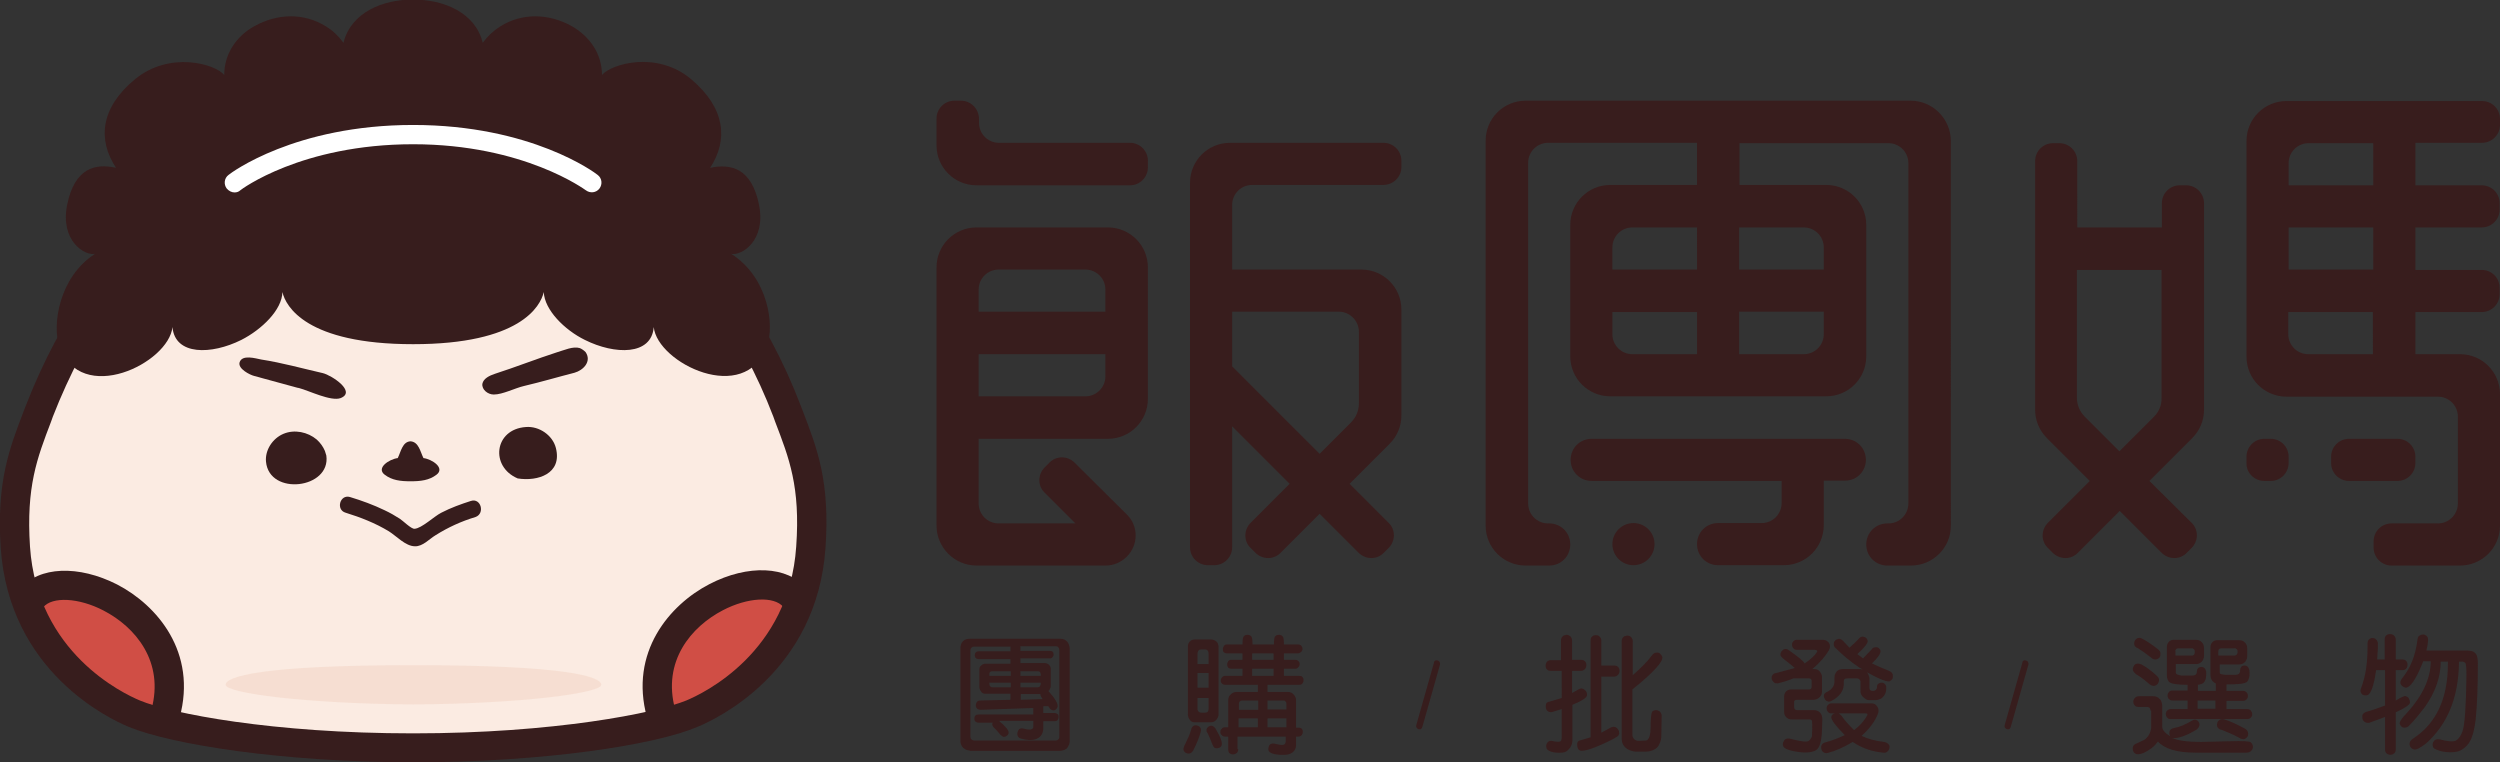 <?xml version="1.0" encoding="utf-8"?>
<!-- Generator: Adobe Illustrator 23.0.4, SVG Export Plug-In . SVG Version: 6.00 Build 0)  -->
<svg version="1.1" id="圖層_1" xmlns="http://www.w3.org/2000/svg" xmlns:xlink="http://www.w3.org/1999/xlink" x="0px" y="0px"
	 viewBox="0 0 700.2 213.5" style="enable-background:new 0 0 700.2 213.5;" xml:space="preserve">
<rect x="0" y="0" width="700.2" height="213.5" fill="#333333" stroke="none"/>
<style type="text/css">
	.st0{fill:#371D1D;}
	.st1{fill:#381D1D;}
	.st2{fill:#FBEBE2;}
	.st3{opacity:0.5;fill:#F2D2C2;}
	.st4{fill:#D04E45;}
	.st5{fill:#FFFFFF;}
</style>
<g>
	<g>
		<g>
			<path class="st0" d="M271.6,210.2c-0.7,0-1.3-0.3-1.8-0.7c-0.5-0.5-0.8-1.2-0.8-1.9v-26.1c0-0.7,0.2-1.4,0.7-1.9
				c0.5-0.5,1.1-0.7,1.9-0.7H297c0.8,0,1.4,0.3,1.9,0.8c0.4,0.5,0.6,1.1,0.7,1.8v26.1c0,0.7-0.3,1.3-0.7,1.9
				c-0.5,0.5-1.1,0.7-1.9,0.8H271.6z M278.4,202.4h-4.3c-0.4,0-0.6-0.1-0.9-0.3c-0.2-0.2-0.3-0.5-0.3-0.9c0-0.3,0.1-0.6,0.3-0.8
				c0.2-0.2,0.5-0.3,0.9-0.3h15.3v-1.8l-14.7,0.5c-0.4,0-0.7-0.1-1-0.3c-0.2-0.2-0.4-0.5-0.4-0.9c0-0.4,0.1-0.7,0.3-1
				c0.2-0.3,0.6-0.4,1-0.4l8.4-0.2v-1.7h-7.1c-0.5,0-0.9-0.2-1.1-0.6c-0.3-0.4-0.5-0.8-0.5-1.4v-4.8c0-0.4,0.1-0.8,0.5-1.1
				c0.3-0.3,0.7-0.5,1.1-0.5h7.1v-1.3h-8.9c-0.3,0-0.6-0.1-0.8-0.3c-0.2-0.2-0.3-0.5-0.3-0.8c0-0.3,0.1-0.6,0.3-0.8
				c0.2-0.2,0.5-0.3,0.8-0.3h8.9v-1.3h-10.2c-0.3,0-0.5,0.1-0.7,0.3c-0.2,0.2-0.3,0.5-0.3,0.7v24.3c0,0.3,0.1,0.5,0.3,0.7
				c0.3,0.2,0.5,0.3,0.7,0.3h22.9c0.3,0,0.5-0.1,0.7-0.3c0.2-0.2,0.3-0.4,0.3-0.7v-24.3c0-0.3-0.1-0.6-0.3-0.8
				c-0.1-0.2-0.4-0.3-0.7-0.3h-9.9v1.3h8.3c0.3,0,0.6,0.1,0.7,0.2c0.2,0.2,0.3,0.5,0.3,0.8c0,0.3-0.1,0.6-0.3,0.7
				c-0.1,0.3-0.4,0.4-0.7,0.4h-8.3v1.3h6.6c0.5,0,1,0.1,1.4,0.5c0.3,0.3,0.5,0.7,0.5,1.1v4.8c0,0.5-0.2,0.9-0.6,1.4h-0.1
				c1.9,2.1,2.8,3.6,2.6,4.5c-0.1,0.3-0.3,0.6-0.6,0.8c-0.3,0.2-0.6,0.2-0.9,0.1c-0.3-0.1-0.6-0.3-0.8-0.7l-0.3-0.4h-1.4v0.1v1.8
				h3.1c0.4,0,0.6,0.1,0.9,0.3s0.3,0.5,0.3,0.8c0,0.3-0.1,0.6-0.3,0.9c-0.2,0.2-0.5,0.3-0.9,0.3h-3.1v2.2c-0.1,1.2-0.6,2.1-1.6,2.6
				c-1.1,0.6-2.7,0.6-4.5,0.1c-0.5-0.1-0.9-0.4-1-0.7c-0.2-0.3-0.2-0.7-0.1-1.1c0.2-1,0.9-1.3,1.8-1c1.1,0.3,1.9,0.3,2.2,0.1
				c0.3-0.1,0.4-0.4,0.4-0.7v-1.6h-9.6l0.1,0.1c1.7,1.4,2.6,2.5,2.6,3.2c0,0.4-0.2,0.6-0.5,0.9c-0.3,0.2-0.6,0.3-0.9,0.3
				c-0.3-0.1-0.6-0.3-0.9-0.6c-0.6-0.8-1.2-1.4-1.7-1.9c-0.3-0.2-0.5-0.6-0.6-0.9c0-0.3,0.1-0.6,0.3-0.9L278.4,202.4z M283.1,188
				H278c-0.4,0-0.6,0.1-0.7,0.2c-0.2,0.2-0.2,0.4-0.2,0.7v0.4h6V188z M283.1,191.2h-6v0.4c0,0.3,0.1,0.5,0.2,0.6
				c0.2,0.2,0.4,0.3,0.7,0.3h5.1V191.2z M285.8,189.3h5.7v-0.4c0-0.3-0.1-0.5-0.2-0.6c-0.1-0.2-0.4-0.3-0.7-0.3h-4.8V189.3z
				 M285.8,192.5h4.8c0.3,0,0.5-0.1,0.7-0.3l0.2-0.6v-0.4h-5.7V192.5z M291.4,194.4h-5.5v1.6l6.1-0.2c-0.4-0.6-0.6-1-0.6-1.2V194.4z
				"/>
			<path class="st0" d="M334.3,203.3c0.3-0.2,0.7-0.2,1-0.1c0.4,0.1,0.7,0.3,0.9,0.6c0.2,0.3,0.2,0.7,0.1,1.2
				c-0.4,1.5-1.1,3.2-2.1,5.2c-0.3,0.4-0.5,0.7-0.9,0.8c-0.4,0.1-0.7,0.1-1.1-0.1c-0.4-0.2-0.6-0.5-0.7-0.8c-0.1-0.4,0-0.7,0.2-1.2
				c0.9-1.8,1.6-3.3,1.9-4.5C333.7,203.8,334,203.5,334.3,203.3z M334.6,202.3c-0.6,0-1-0.2-1.3-0.6c-0.4-0.5-0.6-1-0.6-1.6V181
				c0-0.5,0.2-1,0.5-1.3c0.4-0.4,0.8-0.6,1.4-0.6h4.5c0.6,0,1.2,0.2,1.6,0.6c0.4,0.3,0.5,0.8,0.6,1.3v19.1c0,0.6-0.3,1.1-0.7,1.6
				c-0.5,0.5-1,0.6-1.5,0.6H334.6z M338.5,185.9V183c0-0.3-0.1-0.6-0.2-0.7c-0.2-0.3-0.4-0.4-0.8-0.4h-1c-0.4,0-0.7,0.1-0.8,0.3
				c-0.2,0.2-0.3,0.5-0.3,0.9v2.9H338.5z M338.5,192.6v-4.1h-3.1v4.1H338.5z M335.4,195.4v3.1c0,0.4,0.1,0.6,0.3,0.8
				c0.2,0.2,0.4,0.3,0.8,0.3h1c0.4,0,0.6-0.1,0.8-0.3c0.1-0.1,0.2-0.4,0.2-0.7v-3.1H335.4z M337.9,204.3c0.1-0.3,0.3-0.6,0.6-0.8
				c0.3-0.2,0.7-0.3,1-0.2c0.3,0.1,0.6,0.3,0.9,0.7c1.5,2.5,2.1,4.1,1.7,4.9c-0.2,0.3-0.4,0.5-0.8,0.6c-0.4,0.1-0.7,0.1-1,0
				c-0.3-0.1-0.5-0.5-0.7-0.9c-0.5-1.4-1-2.5-1.4-3.3C337.9,205,337.9,204.6,337.9,204.3z M346.8,209.8c0,0.5-0.1,0.8-0.4,1.1
				c-0.3,0.2-0.6,0.4-1,0.4c-0.4,0-0.7-0.1-1-0.3c-0.3-0.3-0.4-0.7-0.4-1.1v-3.6h-0.9c-0.4,0-0.7-0.1-0.9-0.4
				c-0.3-0.2-0.4-0.5-0.4-0.9c0-0.4,0.1-0.6,0.4-0.9c0.2-0.3,0.5-0.4,0.9-0.4h0.9v-7.6c0-0.6,0.2-1.2,0.7-1.6c0.5-0.5,1-0.7,1.7-0.7
				h5.9v-2h-9.1c-0.4,0-0.7-0.1-0.9-0.3c-0.3-0.3-0.4-0.5-0.4-0.9c0-0.3,0.1-0.6,0.4-0.9c0.2-0.3,0.5-0.4,0.9-0.4h4.8v-2h-3.1
				c-0.4,0-0.7-0.1-0.9-0.3c-0.2-0.3-0.3-0.5-0.3-0.9c0-0.3,0.1-0.6,0.3-0.9c0.2-0.3,0.5-0.4,0.9-0.4h3.1V183h-4.3
				c-0.4,0-0.7-0.1-0.9-0.3c-0.3-0.2-0.3-0.5-0.3-0.9c0-0.4,0.1-0.6,0.3-0.9c0.2-0.3,0.5-0.4,0.9-0.4h4.3c0-1.3,0.1-2.1,0.4-2.3
				c0.2-0.3,0.6-0.4,1-0.4c0.4,0,0.7,0.1,1,0.4c0.3,0.2,0.4,1,0.4,2.3h6c0-1.3,0.1-2.1,0.4-2.3c0.2-0.3,0.6-0.4,1-0.4
				c0.4,0,0.7,0.1,1,0.4c0.3,0.2,0.4,1,0.4,2.3h3.9c0.4,0,0.7,0.1,0.9,0.3c0.2,0.3,0.4,0.5,0.4,0.9c0,0.4-0.1,0.6-0.4,0.9
				c-0.2,0.2-0.5,0.4-0.9,0.4h-3.9v1.8h3.1c0.4,0,0.7,0.1,0.9,0.3c0.3,0.3,0.4,0.5,0.4,0.9c0,0.4-0.1,0.6-0.4,0.9
				c-0.2,0.3-0.5,0.4-0.9,0.4h-3.1v2h4.3c0.4,0,0.7,0.1,0.9,0.3c0.2,0.3,0.3,0.5,0.3,0.9c0,0.4-0.1,0.6-0.3,0.9
				c-0.2,0.3-0.5,0.4-0.9,0.4H355v2h5.7c0.6,0,1.2,0.2,1.6,0.7c0.5,0.5,0.7,1,0.7,1.7v7.6h0.7c0.4,0,0.7,0.1,0.9,0.3
				c0.2,0.2,0.3,0.5,0.3,0.9c0,0.3-0.1,0.6-0.3,0.9c-0.2,0.2-0.5,0.4-0.9,0.4h-0.7v2.4c0,1-0.5,1.8-1.4,2.3c-0.4,0.2-1,0.4-1.7,0.4
				c-2.5,0.1-4-0.3-4.5-1c-0.2-0.3-0.2-0.7-0.1-1.1c0.2-0.9,0.8-1.2,1.8-1c1.2,0.3,2,0.4,2.4,0.3c0.5-0.2,0.6-0.6,0.6-1.1v-1.2
				h-13.5V209.8z M352.3,196.2h-4.4c-0.3,0-0.5,0.1-0.7,0.3c-0.2,0.2-0.2,0.5-0.2,0.7v1.6h5.4V196.2z M352.3,203.7v-2.5h-5.4v2.5
				H352.3z M356.7,183h-6v1.8h6V183z M356.7,189.3v-2h-6v2H356.7z M355,198.7h5.3V197c0-0.2-0.1-0.4-0.3-0.6
				c-0.2-0.2-0.4-0.2-0.6-0.2H355V198.7z M360.3,203.7v-2.5H355v2.5H360.3z"/>
			<path class="st0" d="M402,185c0.2-0.1,0.4-0.1,0.7,0c0.2,0.1,0.4,0.2,0.5,0.4c0.1,0.2,0.2,0.5,0.1,0.8l-4.9,17.3
				c-0.1,0.3-0.2,0.5-0.4,0.7c-0.2,0.1-0.5,0.1-0.8,0c-0.2-0.1-0.4-0.3-0.5-0.5c-0.1-0.2-0.1-0.4,0-0.7l4.9-17.3
				C401.6,185.3,401.8,185.1,402,185z"/>
			<path class="st0" d="M437.2,187.9h-2.8c-0.5,0-0.9-0.1-1.1-0.4c-0.3-0.2-0.4-0.6-0.4-1.1c0-0.4,0.1-0.7,0.4-1.1
				c0.3-0.3,0.7-0.4,1.1-0.4h2.8v-5.4c0-0.5,0.1-0.9,0.4-1.2c0.2-0.3,0.6-0.4,1.1-0.5c0.4,0,0.7,0.1,1.1,0.4
				c0.3,0.3,0.5,0.7,0.5,1.2v5.4h2.5c0.5,0,0.8,0.1,1.1,0.4c0.3,0.3,0.4,0.6,0.4,1.1c0,0.4-0.1,0.8-0.4,1.1
				c-0.3,0.3-0.6,0.5-1.1,0.5h-2.5v6.2l1.8-1c0.4-0.2,0.8-0.4,1.2-0.2c0.3,0.1,0.6,0.3,0.9,0.7c0.3,0.4,0.3,0.8,0.3,1.2
				c-0.2,0.7-1.6,1.6-4.1,2.6v9.9c0,1.3-0.6,2.3-1.6,3.1c-0.6,0.4-1.6,0.5-2.9,0.4c-1.4-0.1-2.3-0.5-2.7-1.1
				c-0.1-0.4-0.2-0.7-0.1-1.1c0.3-1,1-1.3,2-1c1,0.2,1.7,0.2,2,0c0.2-0.2,0.3-0.6,0.3-1v-8l-2.6,0.8c-0.4,0.1-0.8,0.1-1.1-0.1
				c-0.4-0.2-0.6-0.5-0.7-0.9c-0.1-0.5-0.1-0.8,0-1.2c0.1-0.4,0.5-0.6,1-0.7l3.4-1V187.9z M445.5,179.4c0-0.5,0.1-0.9,0.4-1.1
				c0.3-0.3,0.6-0.4,1.1-0.4c0.4,0,0.8,0.1,1,0.4c0.3,0.2,0.5,0.6,0.5,1.1v7h3.6c0.4,0,0.8,0.1,1.1,0.4c0.3,0.3,0.4,0.6,0.4,1.1
				c0,0.4-0.1,0.8-0.4,1.1c-0.3,0.3-0.6,0.5-1.1,0.5h-3.6v15.7l2.6-1.4c0.4-0.2,0.8-0.3,1.2-0.2c0.3,0.1,0.6,0.3,0.9,0.7
				c0.3,0.4,0.3,0.8,0.3,1.2c-0.1,0.4-0.3,0.7-0.7,0.9l-1.2,0.7c-5,2.5-8.1,3.5-9.1,3.1c-0.4-0.2-0.6-0.5-0.7-1
				c-0.1-0.5-0.1-0.9,0-1.2c0.1-0.4,0.5-0.6,1-0.7l2.7-0.8V179.4z M462.8,183.4c0.3-0.4,0.7-0.6,1.1-0.6c0.4-0.1,0.7,0,1.1,0.3
				c0.3,0.3,0.5,0.6,0.6,1c0.1,1.4-2.7,4.4-8.4,9v12.7c0,0.5,0.2,0.9,0.5,1.2c0.3,0.3,0.7,0.5,1.2,0.5l2.2-0.1
				c0.8-0.3,1.2-1.6,1.2-3.6c0-2.6,0.2-4.1,0.4-4.4c0.2-0.3,0.6-0.5,1.1-0.5c0.4,0,0.7,0.1,1.1,0.4c0.3,0.3,0.5,0.7,0.5,1.2
				l-0.1,5.6c0,0.8-0.2,1.6-0.5,2.2c-0.3,0.8-0.9,1.4-1.8,1.8c-0.5,0.2-1.1,0.4-1.9,0.4h-3.2c-0.7-0.1-1.4-0.3-2.1-0.7
				c-1.1-0.7-1.6-1.7-1.6-3v-27.1c0-0.5,0.1-0.9,0.4-1.2c0.2-0.3,0.6-0.4,1.1-0.5c0.4,0,0.8,0.1,1.1,0.4c0.3,0.3,0.5,0.7,0.5,1.2
				v9.5C459.6,187.1,461.5,185.2,462.8,183.4z"/>
			<path class="st0" d="M497.9,191.4c-0.5,0-0.8,0-1.1-0.3c-0.3-0.3-0.5-0.6-0.6-1c0-0.5,0-0.8,0.3-1.1c0.3-0.3,0.5-0.5,1-0.5
				l5.2-1.4l-1.8-1.5c-1.4-1-2.1-1.7-2.2-2c-0.1-0.4,0-0.7,0.2-1.1c0.3-0.3,0.5-0.6,0.9-0.7c0.4-0.1,0.8,0,1.2,0.3
				c2.7,1.9,4.2,3.1,4.4,3.7l0.2-0.1c1.6-1.1,2.7-2.1,3.3-3.1c0.1-0.2,0.1-0.3,0-0.4c-0.1-0.1-0.3-0.2-0.7-0.2h-4.9
				c-0.5,0-0.7-0.1-1-0.4c-0.2-0.2-0.4-0.6-0.4-1c0-0.4,0.1-0.7,0.4-1c0.3-0.3,0.5-0.4,1-0.4h7.2c0.6,0,1.1,0.2,1.4,0.5
				c0.4,0.3,0.6,0.7,0.6,1.1c0.1,0.4,0,0.8-0.3,1.4c-1,1.7-2.6,3.5-4.6,5.2h0.6c0.6,0,1.1,0.2,1.5,0.7c0.4,0.5,0.6,1,0.6,1.5v4.1
				c0,0.6-0.2,1.1-0.6,1.5c-0.5,0.5-1.1,0.8-1.7,0.8h-4.7c-0.6,0-0.9,0.3-0.8,0.8v1.2c0,0.6,0.3,0.9,0.9,0.9h4.7
				c0.6,0,1.2,0.2,1.7,0.7c0.4,0.5,0.6,1.1,0.6,1.9l-0.1,3c-0.1,2.9-0.6,4.8-1.5,5.5c-0.9,0.6-2.4,0.9-4.3,0.7
				c-2.9-0.3-4.6-0.9-5-1.6c-0.2-0.4-0.2-0.8-0.1-1.1c0.2-0.5,0.4-0.8,0.7-1c0.4-0.2,0.8-0.2,1.3-0.1c1.9,0.5,3.4,0.8,4.4,0.8
				c0.5,0,0.9-0.2,1.2-0.6c0.3-0.4,0.5-0.7,0.5-1.1c0.1-2.5,0.1-4-0.1-4.3c-0.1-0.1-0.3-0.2-0.5-0.2h-5.1c-0.6,0-1.1-0.2-1.5-0.6
				c-0.4-0.4-0.6-0.9-0.6-1.4v-4.4c0-0.6,0.2-1.1,0.6-1.5c0.4-0.4,0.9-0.5,1.4-0.5h5c0.5,0,0.7-0.3,0.7-0.8v-1.6
				c0-0.5-0.3-0.7-0.7-0.7h-4.4C501.1,190.5,499.6,191,497.9,191.4z M511.9,210.9c-0.4,0.1-0.9,0-1.2-0.2c-0.4-0.3-0.5-0.6-0.6-1
				c-0.1-0.5,0-0.9,0.2-1.2c0.2-0.3,0.6-0.5,1-0.6c1.6-0.4,3.4-1.1,5.4-2l-0.1-0.1c-2.5-2.5-3.7-4.2-3.7-4.9c0-0.4,0.2-0.6,0.5-0.9
				l0.5-0.2h-0.9c-0.5,0-0.8-0.1-1-0.4c-0.3-0.3-0.4-0.6-0.4-1c0-0.4,0.1-0.7,0.4-1c0.3-0.3,0.6-0.4,1-0.4h11.2
				c0.7,0,1.2,0.3,1.6,0.9c0.4,0.6,0.5,1.3,0.1,2.2c-0.9,2.2-2.5,4.2-4.5,6c1.6,0.8,3.7,1.4,6.3,1.7c0.5,0.1,0.9,0.3,1.2,0.6
				c0.3,0.3,0.4,0.7,0.3,1.1c-0.1,0.4-0.2,0.7-0.6,1c-0.3,0.3-0.7,0.4-1.2,0.3c-3.2-0.3-6-1.3-8.5-3
				C516.6,209.2,514.2,210.3,511.9,210.9z M516.4,190.9v0.9c-0.1,1.8-1.2,3.3-3.4,4.5c-0.4,0.2-0.8,0.3-1.2,0.1
				c-0.4-0.1-0.6-0.4-0.8-0.8c-0.4-0.9-0.1-1.5,0.9-1.9c1.3-0.7,1.9-1.7,1.9-2.9v-1c0-0.7,0.2-1.2,0.6-1.7c0.4-0.5,1-0.7,1.8-0.7
				h4.7c0.3,0,0.5,0,0.8,0.1l-0.9-0.5c-2.4-1.6-4.7-3.5-6.7-5.5c-0.4-0.3-0.5-0.7-0.5-1.1c0-0.4,0.1-0.7,0.4-1
				c0.3-0.3,0.6-0.4,1-0.5c0.4,0,0.8,0.2,1.2,0.6l1.8,1.9c1.1-1,1.9-1.7,2.6-2.5c0.3-0.4,0.6-0.5,1-0.6c0.3,0,0.6,0.1,1,0.3
				c0.3,0.3,0.5,0.6,0.5,1c0,0.6-0.9,1.8-2.9,3.6l1.6,1.2l2.4-2.5c0.2-0.4,0.6-0.6,1-0.6c0.4-0.1,0.7,0,1,0.2
				c0.3,0.3,0.5,0.5,0.5,0.9c0,0.7-0.7,1.8-2.4,3.4c1.4,0.7,3,1.4,4.8,2.1c0.5,0.2,0.8,0.5,1,0.9c0.1,0.4,0.1,0.7,0,1.2
				c-0.2,0.4-0.5,0.6-0.8,0.8c-0.6,0.3-2.8-0.5-6.4-2.5c0.4,0.5,0.6,1,0.7,1.7v2.7c0,0.2,0.1,0.5,0.2,0.6c0.2,0.1,0.4,0.2,0.6,0.2
				h0.3c0.3,0,0.5-0.1,0.7-0.3c0.2-0.2,0.3-0.4,0.3-0.7v0c0-0.5,0.1-0.8,0.4-1c0.3-0.2,0.5-0.3,0.9-0.3c0.4,0,0.7,0.1,0.9,0.4
				c0.3,0.2,0.4,0.5,0.4,1v0.3c0,1.2-0.6,2.2-1.5,2.8c-0.5,0.2-1,0.4-1.6,0.4h-1.5c-0.5,0-1-0.1-1.3-0.4c-0.9-0.6-1.4-1.4-1.3-2.3
				v-2.4c0-0.3-0.1-0.5-0.3-0.7c-0.2-0.2-0.4-0.3-0.7-0.3h-2.4C516.7,190,516.4,190.2,516.4,190.9z M519.3,204.5
				c1.7-1.3,2.9-2.7,3.7-4.2v-0.4l-0.5-0.1h-7.6c0.3,0.1,0.6,0.4,0.9,0.7c0.9,1.3,1.8,2.3,2.6,3.1L519.3,204.5z"/>
			<path class="st0" d="M566.8,185c0.2-0.1,0.4-0.1,0.7,0c0.2,0.1,0.4,0.2,0.5,0.4c0.1,0.2,0.2,0.5,0.1,0.8l-4.9,17.3
				c-0.1,0.3-0.2,0.5-0.4,0.7c-0.2,0.1-0.5,0.1-0.8,0c-0.2-0.1-0.4-0.3-0.5-0.5c-0.1-0.2-0.1-0.4,0-0.7l4.9-17.3
				C566.4,185.3,566.6,185.1,566.8,185z"/>
			<path class="st0" d="M602.3,199c0-0.3-0.1-0.5-0.2-0.7c-0.2-0.2-0.5-0.3-0.7-0.3h-2.3c-0.5,0-1-0.1-1.2-0.4
				c-0.3-0.3-0.4-0.7-0.4-1.1c0-0.4,0.2-0.8,0.5-1.1c0.3-0.3,0.7-0.4,1.2-0.4h3.8c0.8,0,1.4,0.2,1.9,0.8c0.5,0.4,0.6,1.1,0.7,1.8v6
				c0,0.6,0.4,1.2,1.2,1.9l1.4,1c-0.4-0.2-0.6-0.6-0.6-1c0-0.4,0-0.7,0.2-1c0.3-0.3,0.6-0.5,1.1-0.6c1.6-0.3,3.3-1,4.9-2
				c0.4-0.2,0.7-0.4,1.1-0.3c0.4,0,0.7,0.3,0.9,0.6c0.2,0.3,0.3,0.6,0.2,1c-0.1,0.4-0.3,0.7-0.6,1l-0.1,0.1c-3,1.8-5.3,2.6-6.9,2.4
				c1.5,0.7,4.2,1.1,8,1.1l8.5-0.2c3.2-0.1,5.1,0,5.5,0.3c0.3,0.3,0.5,0.6,0.6,1.1c0,0.5-0.1,0.9-0.4,1.2c-0.3,0.4-0.8,0.6-1.4,0.6
				h-14.4c-5.1,0-8.6-1.1-10.4-3.1c-0.5,0.6-1.1,1.4-2,2c-2,1.4-3.4,1.8-4.3,1.4c-0.3-0.2-0.6-0.5-0.7-0.9c-0.2-1,0.1-1.7,1.1-2
				l2.1-1c1-0.7,1.7-1.8,1.9-3.3V199z M597.4,187.7c-0.1-0.4,0-0.7,0.2-1.1c0.2-0.4,0.5-0.7,0.9-0.7c0.4-0.1,0.8,0,1.3,0.2
				c1.3,0.7,2.8,1.8,4.3,3.2c0.4,0.4,0.6,0.7,0.6,1.1c0,0.4-0.1,0.8-0.4,1.2c-0.3,0.3-0.7,0.5-1.1,0.5c-0.4,0-0.8-0.2-1.2-0.5
				c-1.5-1.3-2.7-2.2-3.8-2.8C597.8,188.4,597.5,188.1,597.4,187.7z M597.8,180.7c-0.1-0.4-0.1-0.8,0.1-1.2c0.2-0.4,0.5-0.7,0.9-0.8
				c0.4-0.1,0.8-0.1,1.2,0.2c1.4,0.7,2.8,1.7,4.5,3c0.4,0.4,0.6,0.7,0.6,1.1c0,0.4,0,0.8-0.3,1.2c-0.3,0.3-0.7,0.5-1.1,0.5
				c-0.4,0-0.8-0.1-1.2-0.5c-1.5-1.2-2.8-2.1-3.8-2.7C598.3,181.4,598,181.1,597.8,180.7z M612.7,196.2h-4.2c-0.4,0-0.7-0.1-1-0.4
				c-0.3-0.2-0.4-0.6-0.4-1c0-0.4,0.1-0.7,0.4-1c0.2-0.3,0.6-0.4,1-0.4h4.2v-1.6c-2.9,0-4.6-0.3-5.2-0.8c-0.4-0.5-0.6-1.1-0.6-1.9
				v-8c0-0.5,0.2-1,0.6-1.4c0.4-0.4,0.9-0.5,1.4-0.5h6.1c0.7,0,1.3,0.2,1.7,0.7c0.4,0.4,0.6,1,0.6,1.6v2.2c0,0.6-0.2,1.1-0.6,1.6
				c-0.5,0.5-1,0.7-1.7,0.7h-5.6v2.3c0,0.3,0.1,0.5,0.4,0.6c0.3,0.1,0.6,0.2,1.1,0.3h3.2c0.8,0,1.2-0.4,1.2-1.1
				c0-0.4,0.1-0.7,0.3-0.9c0.2-0.2,0.5-0.4,0.9-0.4c0.4,0,0.7,0.1,1,0.4c0.2,0.2,0.3,0.5,0.4,0.9c0.1,1.5-0.1,2.5-0.7,3.1
				c-0.3,0.3-0.9,0.5-1.6,0.6v1.7h5v-2.1c-0.4-0.1-0.6-0.4-0.9-0.6c-0.4-0.5-0.6-1.1-0.6-1.8v-7.8c0-0.5,0.2-1,0.6-1.4
				c0.4-0.4,0.9-0.5,1.4-0.5h6c0.7,0,1.3,0.2,1.7,0.7c0.4,0.4,0.6,1,0.6,1.6v2.2c0,0.6-0.2,1.1-0.6,1.6c-0.5,0.5-1,0.7-1.7,0.7h-5.4
				v2.1c0,0.3,0.1,0.5,0.3,0.6l1.1,0.2h3c0.9,0,1.3-0.4,1.3-1.2c0-0.4,0.1-0.7,0.3-1c0.1-0.2,0.5-0.4,0.9-0.4c0.4,0,0.7,0.1,1,0.4
				c0.2,0.3,0.3,0.5,0.4,0.9c0.2,1.6-0.1,2.7-0.7,3.3c-0.6,0.5-2.5,0.7-5.7,0.7v1.8h4.6c0.4,0,0.7,0.1,1,0.4c0.2,0.2,0.4,0.6,0.4,1
				s-0.1,0.7-0.4,1c-0.3,0.3-0.6,0.4-1,0.4h-4.6v2.3h5.8c0.4,0,0.7,0.1,1,0.4c0.2,0.3,0.4,0.6,0.4,1c0,0.4-0.1,0.7-0.4,1
				c-0.3,0.3-0.6,0.4-1,0.4H608c-0.5,0-0.8-0.1-1-0.4c-0.2-0.2-0.4-0.6-0.4-1c0-0.4,0.1-0.7,0.4-1c0.3-0.3,0.6-0.4,1-0.4h4.7V196.2z
				 M609.3,183.6h4.8l0.4-0.2l0.2-0.5v-0.5c0-0.3-0.1-0.5-0.3-0.6c-0.2-0.2-0.4-0.3-0.6-0.2h-3.8c-0.3,0-0.4,0.1-0.5,0.2
				c-0.2,0.2-0.3,0.4-0.2,0.6V183.6z M620.5,198.5v-2.3h-5v2.3H620.5z M621.1,203.7c-0.2-0.3-0.2-0.7-0.1-1.2
				c0.1-0.4,0.4-0.7,0.7-0.9c0.4-0.2,0.8-0.2,1.3-0.1c1.7,0.5,3.6,1.4,5.8,2.6c0.4,0.2,0.7,0.6,0.8,1c0.1,0.4,0.1,0.8-0.1,1.2
				c-0.3,0.4-0.6,0.6-0.9,0.7c-0.4,0.1-0.9,0-1.3-0.3c-2.1-1.1-3.8-1.8-5.1-2.3C621.7,204.4,621.4,204.1,621.1,203.7z M621.4,183.6
				h4.6l0.4-0.2l0.3-0.5v-0.5c0-0.3-0.1-0.5-0.3-0.6c-0.2-0.2-0.4-0.3-0.6-0.2h-3.7c-0.3,0-0.4,0.1-0.6,0.2
				c-0.1,0.2-0.2,0.4-0.2,0.6V183.6z"/>
			<path class="st0" d="M668,187.7h-2.5c-0.6,4.2-1.4,6.6-2.4,7c-0.3,0.1-0.7,0.1-1.1,0c-0.4-0.1-0.6-0.4-0.8-0.8
				c-0.1-0.4-0.1-0.8,0.1-1.2c1.2-3.1,1.8-6.9,1.8-11.3v-1.1c0-0.5,0.1-0.9,0.4-1.2c0.3-0.3,0.6-0.4,1-0.4c0.4,0,0.7,0.1,1,0.4
				c0.3,0.3,0.5,0.7,0.5,1.2v1.1l-0.2,3.3h2.1v-5.6c0-0.5,0.1-0.8,0.4-1.1c0.3-0.3,0.7-0.4,1.1-0.4s0.8,0.1,1.1,0.4
				c0.3,0.3,0.5,0.6,0.5,1.1v5.6h1.8c0.5,0,0.8,0.1,1.1,0.4c0.3,0.3,0.4,0.7,0.4,1.1c0,0.4-0.1,0.8-0.4,1.1
				c-0.3,0.3-0.6,0.4-1.1,0.4H671v8.5c1.5-0.9,2.5-1.4,2.8-1.2c0.4,0.1,0.7,0.3,0.9,0.7c0.2,0.4,0.3,0.7,0.3,1.1
				c-0.1,0.6-1.5,1.6-4,2.7v10.3c0,0.5-0.1,0.9-0.4,1.2c-0.3,0.2-0.6,0.4-1.1,0.4c-0.4,0-0.7-0.1-1.1-0.4c-0.3-0.3-0.4-0.7-0.4-1.2
				v-9l-4.3,1.6c-0.5,0.1-0.8,0.1-1.2-0.1c-0.4-0.2-0.7-0.5-0.8-0.9c-0.1-0.5-0.1-0.9,0-1.2c0.2-0.4,0.5-0.6,1-0.8
				c1.7-0.5,3.5-1.1,5.3-1.8V187.7z M683.6,185.2c0,4.4-1.5,8.7-4.5,12.9c-1.4,1.8-2.8,3.6-4.5,5.3c-0.4,0.3-0.8,0.4-1.2,0.4
				c-0.4,0-0.7-0.2-1-0.5l-0.3-0.6c-0.1-0.5,0.6-1.6,2.2-3.2c4.3-4.8,6.5-9.6,6.5-14.3h-2.1l-0.4,1c-1.7,4.1-3.2,6.3-4.4,6.4
				c-0.3,0-0.6-0.1-1-0.4c-0.4-0.3-0.6-0.6-0.6-1c0-0.4,0.1-0.7,0.4-1.1c2.4-2.9,3.9-6.6,4.4-11.1c0.1-0.5,0.2-0.8,0.6-1
				c0.3-0.2,0.7-0.3,1.1-0.3c0.4,0.1,0.8,0.3,1,0.6c0.4,0.4,0.3,1.7-0.2,3.9h11.4c0.6,0,1.2,0.1,1.7,0.3c0.5,0.3,0.8,0.6,1,1.1
				c0.2,0.6,0.3,1.3,0.3,2c0,6.6-0.2,11.9-0.6,15.8c-0.3,2.6-0.8,4.7-1.5,6c-0.5,1.1-1.4,2-2.6,2.7c-0.7,0.4-1.7,0.6-3,0.6
				c-1.3,0-2.6-0.2-3.8-0.7c-0.5-0.2-0.9-0.4-1-0.7c-0.2-0.4-0.2-0.8-0.1-1.2c0.3-0.9,1-1.2,2-1c2.2,0.6,3.8,0.7,4.5,0.3
				c0.8-0.5,1.4-1.4,1.8-2.6c0.6-1.6,1-6.8,1.1-15.6c0-2.1-0.1-3.3-0.3-3.5c-0.2-0.2-0.5-0.4-0.9-0.4h-0.9v0.7
				c-0.2,9.6-3.3,17-9.3,22.3c-1.6,1.2-2.7,1.8-3.3,1.6c-0.4-0.1-0.7-0.3-1-0.7c-0.5-0.9-0.2-1.7,0.7-2.3c6.5-4.2,9.8-11.2,9.8-20.9
				v-0.7H683.6z"/>
		</g>
		<g>
			<path class="st1" d="M392.5,46.8V45c0-2.8-2.3-5-5-5h-43c-6.2,0-11.2,5-11.2,11.2v102.1c0,2.8,2.3,5,5,5h1.8c2.8,0,5-2.3,5-5
				v-33.9l16.1,16.1l-10.9,10.9c-2,2-2,5.2,0,7.1l1.3,1.3c2,2,5.2,2,7.1,0l10.9-10.9l10.9,10.9c2,2,5.2,2,7.1,0l1.3-1.3
				c2-2,2-5.2,0-7.1L378,135.5l11.2-11.2c2.1-2.1,3.3-4.9,3.3-7.9V86.7c0-6.2-5-11.2-11.2-11.2h-36.2V57.4c0-3.1,2.5-5.6,5.6-5.6
				h36.7C390.2,51.8,392.5,49.6,392.5,46.8z M380.6,92.9V113c0,2-0.8,3.9-2.2,5.3l-8.8,8.8l-24.5-24.5V87.3H375
				C378.1,87.3,380.6,89.9,380.6,92.9z M269.1,28.2h-1.8c-2.8,0-5,2.3-5,5v7.5c0,6.2,5,11.2,11.2,11.2h43c2.8,0,5-2.3,5-5V45
				c0-2.8-2.3-5-5-5h-36.7c-3.1,0-5.6-2.5-5.6-5.6v-1.2C274.1,30.4,271.9,28.2,269.1,28.2z M273.5,158.4h36.2c2.2,0,4.3-0.9,5.9-2.5
				v0c3.3-3.3,3.3-8.6,0-11.8L301,129.6c-2-2-5.2-2-7.1,0l-1.3,1.3c-2,2-2,5.2,0,7.1l8.6,8.6h-21.5c-3.1,0-5.6-2.5-5.6-5.6v-18.1
				h36.2c6.2,0,11.2-5,11.2-11.2V74.9c0-6.2-5-11.2-11.2-11.2h-36.8c-6.2,0-11.2,5-11.2,11.2v72.3
				C262.3,153.3,267.3,158.4,273.5,158.4z M279.7,75.5H304c3.1,0,5.6,2.5,5.6,5.6v6.2h-35.5v-6.2C274.1,78,276.6,75.5,279.7,75.5z
				 M274.1,99.2h35.5v6.2c0,3.1-2.5,5.6-5.6,5.6h-29.9V99.2z"/>
			<path class="st1" d="M605.5,63.7h-23.7V45.1c0-2.8-2.3-5-5-5H575c-2.8,0-5,2.3-5,5v69.7c0,3,1.2,5.8,3.3,7.9l12,12l-11.7,11.7
				c-2,2-2,5.2,0,7.1l1.3,1.3c2,2,5.2,2,7.1,0l11.7-11.7l11.7,11.7c2,2,5.2,2,7.1,0l1.3-1.3c2-2,2-5.2,0-7.1L602,134.7l12-12
				c2.1-2.1,3.3-4.9,3.3-7.9V56.9c0-2.8-2.3-5-5-5h-1.8c-2.8,0-5,2.3-5,5V63.7z M603.3,116.7l-9.7,9.7l-9.7-9.7
				c-1.4-1.4-2.2-3.3-2.2-5.3V75.6h23.7v35.8C605.5,113.4,604.7,115.3,603.3,116.7z M671.5,122.9h-13.6c-2.8,0-5,2.3-5,5v1.8
				c0,2.8,2.3,5,5,5h13.6c2.8,0,5-2.3,5-5v-1.8C676.5,125.1,674.2,122.9,671.5,122.9z M634.2,134.7h1.8c2.8,0,5-2.3,5-5v-1.8
				c0-2.8-2.3-5-5-5h-1.8c-2.8,0-5,2.3-5,5v1.8C629.1,132.4,631.4,134.7,634.2,134.7z M700.2,35v-1.7c0-2.8-2.3-5-5-5h-54.8
				c-6.2,0-11.2,5-11.2,11.2v12.4h0v11.9h0v11.8h0v11.8h0v12.5c0,6.2,5,11.2,11.2,11.2h0.7v0h23.7v0h11.8l6.2,0
				c3.1,0,5.6,2.5,5.6,5.6v24.3c0,3.1-2.5,5.6-5.6,5.6h-13c-2.8,0-5,2.3-5,5v1.8c0,2.8,2.3,5,5,5H689c6.2,0,11.2-5,11.2-11.2v-36.8
				c0-6.2-5-11.2-11.2-11.2h-12.5V87.4h18.6c2.8,0,5-2.3,5-5v-1.8c0-2.8-2.3-5-5-5h-18.6V63.7h18.6c2.8,0,5-2.3,5-5v-1.8
				c0-2.8-2.3-5-5-5h-18.6V40h18.6C697.9,40,700.2,37.8,700.2,35z M664.6,99.2h-18.1c-3.1,0-5.6-2.5-5.6-5.6v-6.2h23.7V99.2z
				 M664.6,75.5H641V63.7h23.7V75.5z M664.6,51.9H641v-6.2c0-3.1,2.5-5.6,5.6-5.6h18.1V51.9z"/>
			<g>
				<circle class="st1" cx="457.5" cy="152.4" r="5.9"/>
				<path class="st1" d="M535.1,28.2H427.3c-6.2,0-11.2,5-11.2,11.2v107.8c0,6.2,5,11.2,11.2,11.2h6.6c3.3,0,5.9-2.6,5.9-5.9
					c0-3.3-2.6-5.9-5.9-5.9h-0.3c-3.1,0-5.6-2.5-5.6-5.6V45.6c0-3.1,2.5-5.6,5.6-5.6l41.7,0v11.8H451c-6.2,0-11.2,5-11.2,11.2v36.8
					c0,6.2,5,11.2,11.2,11.2l60.5,0c6.2,0,11.2-5,11.2-11.2l0-36.8c0-6.2-5-11.2-11.2-11.2h-24.3V40.1l41.7,0c3.1,0,5.6,2.5,5.6,5.6
					v95.3c0,3.1-2.5,5.6-5.6,5.6h-0.3c-3.3,0-5.9,2.6-5.9,5.9c0,3.3,2.6,5.9,5.9,5.9h6.6c6.2,0,11.2-5,11.2-11.2V39.4
					C546.3,33.2,541.3,28.2,535.1,28.2z M475.3,99.2h-18.1c-3.1,0-5.6-2.5-5.6-5.6v-6.2h23.7V99.2z M475.3,75.5h-23.7v-6.2
					c0-3.1,2.5-5.6,5.6-5.6h18.1V75.5z M510.8,93.6c0,3.1-2.5,5.6-5.6,5.6h-18.1V87.3h23.7V93.6z M505.2,63.7c3.1,0,5.6,2.5,5.6,5.6
					v6.2h-23.7V63.7H505.2z"/>
				<path class="st1" d="M522.6,128.8c0-3.3-2.6-5.9-5.9-5.9h-70.9c-3.3,0-5.9,2.6-5.9,5.9v0c0,3.3,2.6,5.9,5.9,5.9H499v6.2
					c0,3.1-2.5,5.6-5.6,5.6h-12.2c-3.3,0-5.9,2.6-5.9,5.9c0,3.3,2.6,5.9,5.9,5.9h18.4c6.2,0,11.2-5,11.2-11.2v-12.5h5.9
					C520,134.7,522.6,132,522.6,128.8L522.6,128.8z"/>
			</g>
		</g>
	</g>
	<g>
		<g>
			<path class="st2" d="M220.6,115.2c-4.3-11.2-10.5-23.2-16.8-31.5s-8.8-12.4-15.8-19.1c-20.2-19-46-24.3-72.1-24.7
				c-26.2,0.4-51.9,5.7-72.1,24.7c-7,6.6-9.4,10.8-15.8,19.1S15.3,104,11,115.2c-4.2,10.9-7.9,19.6-6.7,38.1
				c2,29.4,23.7,42.6,33.3,46.6c10.3,4.2,39.8,9.5,78.1,9.5s67.8-5.3,78.1-9.5c9.6-4,31.3-17.2,33.3-46.6
				C228.5,134.8,224.8,126.1,220.6,115.2z"/>
			<path class="st3" d="M115.8,186.3c-42.8,0-52.6,3.2-52.6,5.5c0,2.3,22.1,5.3,52.6,5.5c30.5-0.2,52.6-3.2,52.6-5.5
				C168.4,189.5,158.6,186.3,115.8,186.3z"/>
			<path class="st4" d="M46.4,199.8C54,171.9,18,156.4,8.9,167.4c0,0-0.8,10.7,11.7,21.4C33.1,199.5,46.4,199.8,46.4,199.8z"/>
			<path class="st4" d="M185.2,199.8c-7.6-27.9,28.4-43.4,37.5-32.4c0,0,0.8,10.7-11.7,21.4C198.5,199.5,185.2,199.8,185.2,199.8z"
				/>
			<path class="st0" d="M115.8,213.5c-36.7,0-67.8-5-79.7-9.9c-5.6-2.3-33.5-15.5-35.9-50.1C-1,134.9,2.6,125.7,6.7,115l0.5-1.3
				c4.9-12.6,11.2-24.5,17.4-32.5c1.6-2,2.9-3.8,4.1-5.5c3.8-5.1,6.6-8.9,12.1-14.1c18.2-17.1,42-25.3,74.9-25.8
				c33,0.5,56.8,8.7,75,25.8c5.5,5.2,8.3,8.9,12.1,14.1c1.2,1.6,2.5,3.4,4.1,5.5c6.2,8,12.6,19.9,17.4,32.5l0,0l0.5,1.3
				c4.1,10.7,7.7,19.9,6.4,38.5c-2.4,34.6-30.3,47.8-35.9,50.1C183.6,208.6,152.5,213.5,115.8,213.5z M115.7,44
				c-30.6,0.5-52.7,8-69.2,23.6c-5,4.7-7.5,8-11.2,13c-1.2,1.7-2.6,3.5-4.2,5.6c-5.7,7.3-11.7,18.7-16.3,30.5l-0.5,1.4
				c-3.9,10.2-7,18.2-5.9,35c2,29.7,26,41.1,30.8,43.1c8.6,3.6,37,9.2,76.5,9.2s67.9-5.7,76.5-9.2c4.8-2,28.8-13.4,30.8-43.1
				c1.2-16.8-2-24.8-5.9-35l-0.5-1.4c-4.5-11.8-10.6-23.1-16.3-30.5c-1.6-2.1-3-3.9-4.2-5.6c-3.7-5-6.1-8.3-11.1-13
				C168.5,52,146.5,44.5,115.7,44z"/>
			<path class="st0" d="M46.4,203.9c-0.4,0-0.7,0-1.1-0.1c-2.2-0.6-3.5-2.9-2.9-5c3.7-13.5-4.5-23.2-13.4-27.8
				c-6.9-3.6-14.4-4-16.9-0.9c-1.4,1.8-4,2-5.8,0.6c-1.8-1.4-2-4-0.6-5.8c5.2-6.3,16.3-6.7,27.1-1.2c11.2,5.8,22.5,19,17.5,37.3
				C49.9,202.7,48.2,203.9,46.4,203.9z"/>
			<path class="st0" d="M185.2,203.9c-1.8,0-3.5-1.2-4-3c-5-18.2,6.3-31.5,17.5-37.3c10.8-5.6,21.9-5.1,27.1,1.2
				c1.4,1.7,1.2,4.3-0.6,5.8c-1.7,1.4-4.3,1.2-5.8-0.6c-2.6-3.1-10-2.7-16.9,0.9c-8.9,4.6-17.1,14.3-13.4,27.8
				c0.6,2.2-0.7,4.4-2.9,5C185.9,203.9,185.5,203.9,185.2,203.9z"/>
		</g>
		<g>
			<path class="st0" d="M83.3,108.6c0.2,0,0.4,0.1,0.5,0.1c2.7,0.7,8.9,3.8,11.6,2.8c4.5-1.8-2.5-6.4-5-7
				c-5.7-1.3-11.4-2.9-17.2-3.8c-1.6-0.3-5.4-1.5-6.1,0.8c-0.5,1.8,2.9,3.5,4.1,3.8C75.3,106.4,79.3,107.5,83.3,108.6z"/>
			<path class="st0" d="M162.4,97.5c-1.9-0.6-4.4,0.6-6.2,1.1c-5.9,1.9-11.7,4.2-17.6,6.1c-1.5,0.5-3.2,1.3-3.5,2.8
				c-0.2,1.6,1.5,3,3.2,3c2.5,0,5.9-1.8,8.5-2.4c4.7-1.1,9.4-2.5,14.1-3.7c2.5-0.7,4.9-3.2,3.1-5.8
				C163.5,98.1,162.9,97.7,162.4,97.5z"/>
			<path class="st0" d="M118.6,128.3c-0.9-1.8-1.3-4.5-3.6-4.7c-2.3,0.1-2.7,2.9-3.6,4.7c-2.4,0.3-6.2,2.8-3.6,4.7
				c2,1.5,4.3,1.8,7.2,1.8s5.2-0.3,7.2-1.8C124.8,131.1,121,128.6,118.6,128.3z"/>
			<path class="st0" d="M91,126.3c-0.5-1.2-1.3-2.3-2.3-3.2c-2.5-2.1-6.2-2.9-9.3-1.6c-3.1,1.3-5.2,4.6-4.9,7.8
				c0.9,9.7,18.2,7.6,16.9-1.7C91.3,127.2,91.1,126.7,91,126.3z"/>
			<path class="st0" d="M147.3,119.6c-8.9,0.6-10.1,11.1-2.3,14.4c5.6,0.9,12.5-1.3,10.7-8.5C154.8,121.9,151,119.3,147.3,119.6z"/>
			<path class="st0" d="M131.9,140.3c-2.8,0.9-5.6,1.9-8.3,3.3c-2,1-5.5,4.4-7.5,4.5c-0.9,0.1-3.3-2.3-4.1-2.8
				c-1.4-0.9-2.8-1.7-4.3-2.4c-3.1-1.5-6.4-2.7-9.7-3.7c-2.8-0.8-4,3.6-1.2,4.4c4.2,1.3,8.3,2.9,12.1,5.2c2.1,1.3,4.7,4.2,7.3,4.2
				c2.2,0.1,4.1-2.1,5.8-3.1c3.5-2.2,7.2-3.9,11.2-5.1C135.9,143.8,134.7,139.4,131.9,140.3z"/>
		</g>
		<g>
			<path class="st0" d="M204.8,71.1c2.9,0.6,9.8-3.7,7.8-13.7c-2.1-10.4-7.9-11.6-13.7-10.4c5.1-7.8,4.3-16.7-5.3-24.8
				c-9.6-8.1-22.4-4.3-25-1.2c0-5.9-3.4-10.8-8.5-13.7c-6.3-3.5-13.8-3.8-20,0.1c-1.9,1.2-3.6,2.8-4.9,4.6
				c-2-8.5-11.1-12.2-19.5-12.1c-8.3-0.1-17.4,3.5-19.5,12.1c-1.3-1.8-2.9-3.4-4.9-4.6c-6.2-3.9-13.7-3.6-20-0.1
				c-5.1,2.8-8.5,7.8-8.5,13.7c-2.5-3.1-15.3-6.8-25,1.2s-10.5,17-5.3,24.8c-5.8-1.3-11.6,0-13.7,10.4c-2,10,4.9,14.3,7.8,13.7
				C16.4,77.7,14.6,91.2,16.6,97c6.1,16.8,30.7,4.7,31.7-5.4c0.7,8,10.9,7.8,19.3,3.6c5.7-2.9,11.4-8.4,11.5-13.4
				c0.9,4,6.7,14.6,36.6,14.6s35.7-10.6,36.6-14.6c0.2,5,5.8,10.6,11.5,13.4c8.4,4.2,18.7,4.4,19.3-3.6c1,10.1,25.6,22.1,31.7,5.4
				C217,91.2,215.2,77.7,204.8,71.1z"/>
			<path class="st5" d="M65.7,53.9c-0.8,0-1.6-0.4-2.2-1.1c-0.9-1.2-0.7-2.9,0.5-3.8c0.7-0.6,18.6-14,51.7-14
				c33.1,0,51,13.4,51.7,14c1.2,0.9,1.4,2.6,0.5,3.8c-0.9,1.2-2.6,1.4-3.8,0.5c-0.2-0.1-17.3-12.9-48.4-12.9
				c-31.3,0-48.2,12.7-48.4,12.9C66.9,53.7,66.3,53.9,65.7,53.9z"/>
		</g>
	</g>
</g>
</svg>
